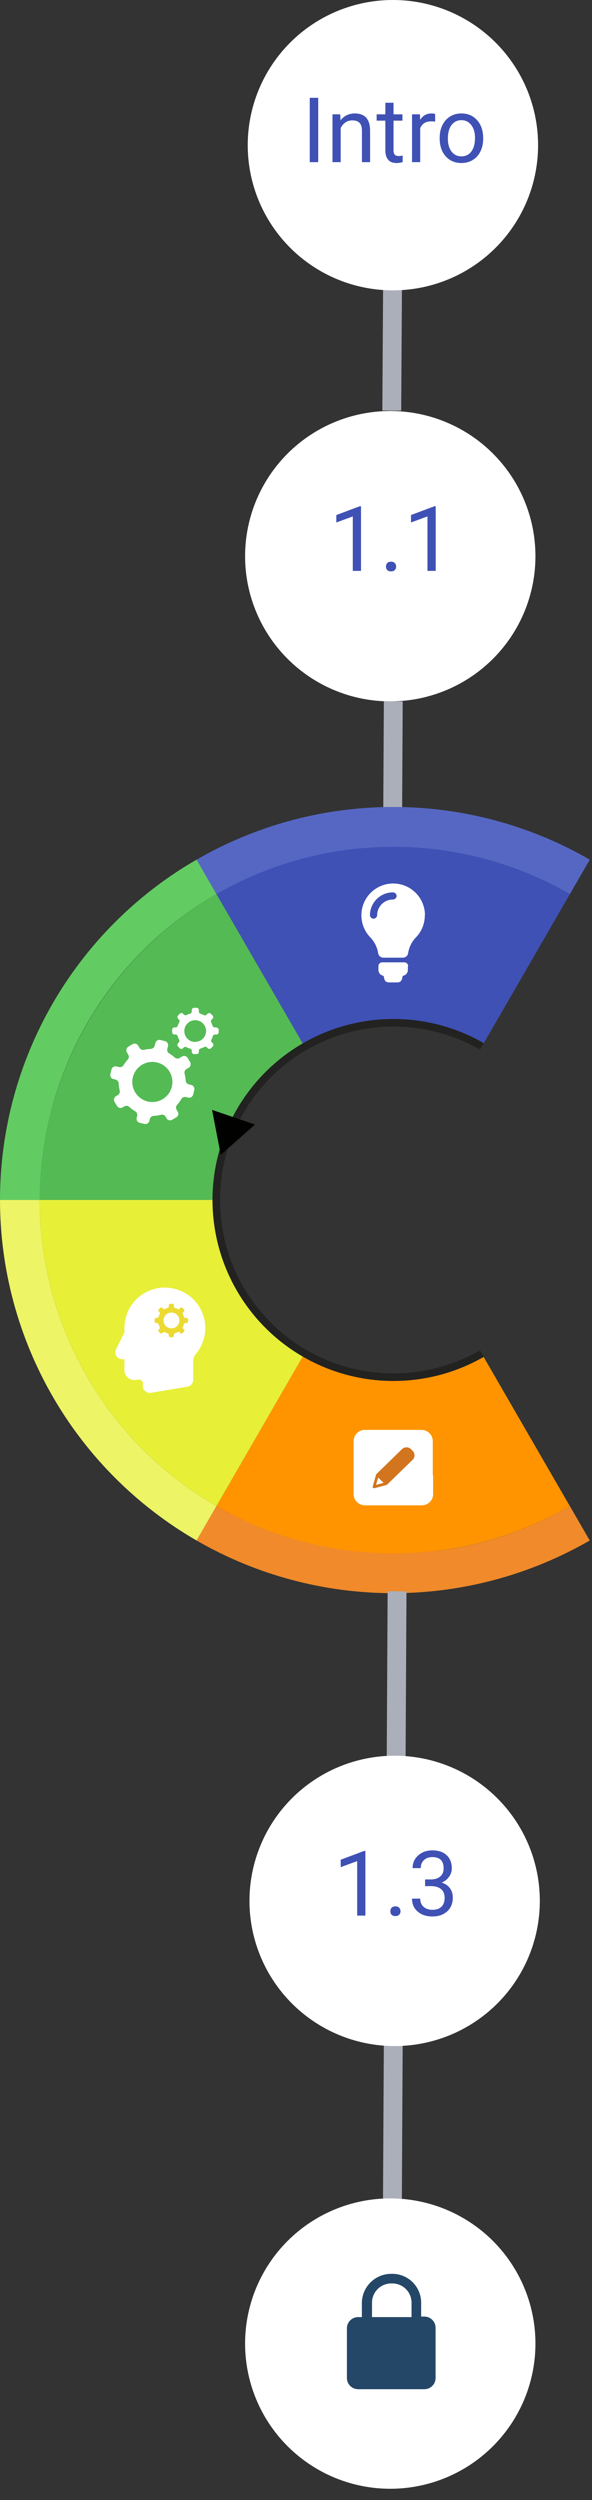 <svg width="157" height="663" viewBox="0 0 157 663" fill="none" xmlns="http://www.w3.org/2000/svg">
<rect x="0" y="0" width="157" height="663" fill="#333333" stroke="none"/>
<g id="Frame" clip-path="url(#clip0_2_60)">
<g id="oranje">
<path id="Path 296" d="M80.83 358.826L57.4 399.406C71.643 407.645 87.806 411.984 104.26 411.984C120.714 411.984 136.877 407.645 151.12 399.406L127.66 358.816C120.535 362.93 112.453 365.097 104.225 365.097C95.997 365.097 87.915 362.93 80.79 358.816" fill="#FF9400"/>
<g id="verbindingstukje 2">
<path id="Line 1" d="M104.3 186L104 242" stroke="#ABAFBA" stroke-width="5"/>
</g>
</g>
<g id="groen">
<path id="Path 297" d="M80.83 277.636L57.41 237.096C43.17 245.331 31.345 257.163 23.117 271.407C14.889 285.651 10.549 301.806 10.53 318.256H57.4C57.397 310.027 59.561 301.943 63.676 294.817C67.791 287.691 73.711 281.776 80.84 277.666" fill="#54BA54"/>
</g>
<g id="geel">
<path id="Path 298" d="M63.66 341.666C59.539 334.542 57.373 326.456 57.38 318.226H10.53C10.519 334.683 14.846 350.852 23.074 365.104C31.303 379.356 43.142 391.187 57.4 399.406L80.83 358.826C73.693 354.721 67.769 348.8 63.66 341.666" fill="#E7EF37"/>
</g>
<g id="blauw">
<path id="Path 299" d="M92.66 225.196C80.23 226.753 68.241 230.801 57.41 237.096V237.096L80.84 277.666C87.964 273.548 96.047 271.38 104.275 271.38C112.503 271.38 120.586 273.548 127.71 277.666L151.14 237.096C133.451 226.898 112.928 222.722 92.66 225.196" fill="#3F51B5"/>
</g>
<g id="oranje outline">
<path id="Path 300" d="M115.86 411.256C95.604 413.745 75.088 409.587 57.4 399.406L52.13 408.526C67.98 417.681 85.961 422.501 104.265 422.501C122.569 422.501 140.55 417.681 156.4 408.526L151.13 399.396C140.292 405.686 128.296 409.723 115.86 411.266" fill="#F08A2A"/>
</g>
<g id="groene outline">
<path id="Path 301" d="M13.74 293.966C16.914 282.077 22.406 270.933 29.9 261.173C37.395 251.414 46.744 243.231 57.41 237.096L52.14 227.966C36.285 237.11 23.118 250.27 13.965 266.12C4.812 281.971 -0.005 299.952 3.51692e-06 318.256H10.53C10.54 310.064 11.62 301.908 13.74 293.996" fill="#62CC62"/>
</g>
<g id="gele outline">
<path id="Path 302" d="M47.72 392.996C36.158 384.261 26.781 372.961 20.328 359.987C13.874 347.012 10.52 332.717 10.53 318.226H0C0.01 336.526 4.831 354.503 13.981 370.352C23.131 386.201 36.287 399.366 52.13 408.526L57.4 399.406C54.043 397.472 50.81 395.331 47.72 392.996" fill="#EDF465"/>
</g>
<g id="blauwe outline">
<path id="Path 303" d="M57.41 237.096C71.663 228.883 87.825 224.56 104.275 224.56C120.725 224.56 136.887 228.883 151.14 237.096L156.41 227.976C140.56 218.82 122.579 214 104.275 214C85.971 214 67.99 218.82 52.14 227.976L57.41 237.106" fill="#5667C3"/>
</g>
<g id="tandwielen">
<path id="Path 304" d="M48.27 280.186L47.64 280.566C47.439 280.687 47.204 280.741 46.97 280.719C46.736 280.698 46.516 280.602 46.34 280.446C45.889 280.035 45.397 279.673 44.87 279.366C44.668 279.244 44.51 279.061 44.42 278.843C44.33 278.625 44.313 278.384 44.37 278.156L44.55 277.436C44.62 277.152 44.575 276.852 44.425 276.601C44.276 276.351 44.033 276.169 43.75 276.096L42.53 275.796C42.248 275.726 41.949 275.771 41.7 275.921C41.451 276.071 41.271 276.314 41.2 276.596V276.596L41.02 277.326C40.962 277.552 40.834 277.753 40.654 277.902C40.475 278.051 40.253 278.14 40.02 278.156C39.412 278.177 38.809 278.264 38.22 278.416C37.993 278.471 37.754 278.452 37.538 278.362C37.322 278.272 37.141 278.116 37.02 277.916L36.64 277.286C36.566 277.161 36.468 277.053 36.352 276.967C36.235 276.881 36.103 276.819 35.963 276.784C35.822 276.75 35.676 276.744 35.533 276.766C35.39 276.789 35.253 276.84 35.13 276.916L34.06 277.556C33.931 277.629 33.818 277.728 33.728 277.845C33.638 277.963 33.572 278.098 33.535 278.241C33.498 278.385 33.489 278.534 33.511 278.681C33.532 278.828 33.583 278.969 33.66 279.096L34.01 279.686C34.133 279.889 34.186 280.126 34.163 280.362C34.139 280.598 34.04 280.821 33.88 280.996C33.453 281.45 33.078 281.95 32.76 282.486C32.637 282.686 32.453 282.841 32.236 282.93C32.018 283.018 31.778 283.034 31.55 282.976L30.91 282.816C30.77 282.78 30.623 282.772 30.48 282.793C30.336 282.814 30.198 282.863 30.074 282.937C29.949 283.011 29.84 283.11 29.754 283.226C29.668 283.343 29.605 283.475 29.57 283.616L29.27 284.836C29.203 285.118 29.249 285.415 29.399 285.664C29.548 285.912 29.789 286.093 30.07 286.166L30.65 286.306C30.877 286.361 31.081 286.488 31.23 286.669C31.38 286.849 31.467 287.072 31.48 287.306C31.5 287.947 31.59 288.584 31.75 289.206C31.805 289.435 31.785 289.677 31.693 289.894C31.601 290.112 31.443 290.295 31.24 290.416L30.76 290.706C30.636 290.78 30.527 290.878 30.441 290.994C30.355 291.11 30.292 291.242 30.257 291.382C30.222 291.522 30.214 291.668 30.235 291.811C30.256 291.954 30.306 292.092 30.38 292.216L31.03 293.296C31.103 293.42 31.2 293.528 31.316 293.614C31.431 293.7 31.562 293.762 31.702 293.797C31.842 293.831 31.987 293.837 32.129 293.815C32.271 293.792 32.408 293.742 32.53 293.666L32.98 293.396C33.184 293.275 33.422 293.223 33.658 293.248C33.894 293.273 34.116 293.374 34.29 293.536C34.773 293.985 35.302 294.38 35.87 294.716C36.074 294.836 36.233 295.018 36.325 295.236C36.417 295.454 36.436 295.696 36.38 295.926L36.25 296.426C36.18 296.708 36.225 297.007 36.375 297.256C36.525 297.505 36.768 297.685 37.05 297.756V297.756L38.27 298.056C38.41 298.092 38.557 298.099 38.7 298.079C38.844 298.058 38.982 298.009 39.106 297.935C39.231 297.86 39.34 297.762 39.426 297.645C39.512 297.529 39.575 297.396 39.61 297.256L39.73 296.756C39.787 296.529 39.914 296.327 40.094 296.177C40.274 296.028 40.497 295.94 40.73 295.926C41.389 295.897 42.043 295.796 42.68 295.626C42.911 295.565 43.156 295.581 43.378 295.672C43.6 295.762 43.786 295.921 43.91 296.126L44.17 296.576C44.321 296.825 44.565 297.004 44.848 297.073C45.132 297.143 45.431 297.097 45.68 296.946V296.946L46.76 296.306C46.884 296.232 46.993 296.134 47.079 296.017C47.165 295.901 47.227 295.769 47.261 295.628C47.296 295.488 47.302 295.342 47.279 295.199C47.257 295.056 47.206 294.919 47.13 294.796L46.84 294.306C46.722 294.104 46.669 293.87 46.691 293.636C46.712 293.403 46.807 293.183 46.96 293.006C47.396 292.532 47.775 292.008 48.09 291.446C48.211 291.24 48.395 291.079 48.615 290.987C48.835 290.895 49.079 290.877 49.31 290.936L49.89 291.076C50.03 291.112 50.175 291.119 50.318 291.098C50.461 291.077 50.599 291.028 50.722 290.954C50.846 290.879 50.954 290.781 51.039 290.665C51.125 290.548 51.186 290.416 51.22 290.276L51.52 289.056C51.556 288.916 51.563 288.77 51.543 288.627C51.522 288.484 51.473 288.347 51.398 288.223C51.324 288.1 51.225 287.992 51.109 287.907C50.993 287.821 50.86 287.76 50.72 287.726V287.726L50.08 287.566C49.852 287.509 49.648 287.382 49.497 287.202C49.346 287.023 49.256 286.8 49.24 286.566C49.209 285.944 49.111 285.327 48.95 284.726C48.89 284.496 48.907 284.252 48.997 284.033C49.087 283.813 49.246 283.628 49.45 283.506L50.04 283.156C50.289 283.004 50.468 282.761 50.539 282.479C50.61 282.196 50.568 281.897 50.42 281.646L49.77 280.566C49.696 280.442 49.598 280.333 49.482 280.247C49.366 280.16 49.234 280.098 49.094 280.063C48.954 280.027 48.808 280.02 48.665 280.041C48.522 280.062 48.384 280.111 48.26 280.186H48.27ZM43.13 291.496C42.227 292.035 41.185 292.295 40.135 292.242C39.085 292.189 38.074 291.827 37.23 291.2C36.386 290.573 35.746 289.71 35.392 288.72C35.038 287.729 34.986 286.657 35.241 285.637C35.496 284.617 36.048 283.695 36.827 282.989C37.605 282.282 38.576 281.822 39.616 281.667C40.656 281.512 41.719 281.668 42.67 282.116C43.621 282.565 44.418 283.285 44.96 284.186C45.321 284.786 45.56 285.451 45.663 286.143C45.767 286.836 45.732 287.541 45.562 288.221C45.392 288.9 45.09 289.539 44.673 290.101C44.255 290.663 43.731 291.137 43.13 291.496Z" fill="white"/>
<path id="Path 305" d="M57.35 272.466H56.95C56.823 272.465 56.699 272.424 56.596 272.349C56.494 272.273 56.418 272.167 56.38 272.046C56.283 271.731 56.156 271.426 56 271.136C55.937 271.024 55.913 270.895 55.931 270.769C55.949 270.642 56.008 270.525 56.1 270.436L56.38 270.146C56.49 270.034 56.551 269.883 56.551 269.726C56.551 269.569 56.49 269.418 56.38 269.306L55.9 268.826C55.788 268.716 55.637 268.654 55.48 268.654C55.323 268.654 55.172 268.716 55.06 268.826L54.77 269.106C54.681 269.197 54.564 269.257 54.437 269.275C54.31 269.293 54.181 269.269 54.07 269.206C53.779 269.05 53.475 268.923 53.16 268.826C53.039 268.788 52.932 268.712 52.857 268.609C52.782 268.507 52.74 268.383 52.74 268.256V267.856C52.74 267.697 52.677 267.544 52.564 267.431C52.452 267.319 52.299 267.256 52.14 267.256H51.46C51.301 267.256 51.148 267.319 51.036 267.431C50.923 267.544 50.86 267.697 50.86 267.856V267.856V268.226C50.861 268.356 50.82 268.483 50.742 268.588C50.664 268.692 50.555 268.769 50.43 268.806C50.104 268.895 49.789 269.019 49.49 269.176C49.378 269.237 49.249 269.26 49.123 269.242C48.997 269.224 48.88 269.166 48.79 269.076L48.54 268.816C48.428 268.706 48.277 268.644 48.12 268.644C47.963 268.644 47.812 268.706 47.7 268.816L47.22 269.296C47.163 269.351 47.117 269.417 47.086 269.49C47.055 269.563 47.039 269.641 47.039 269.721C47.039 269.8 47.055 269.879 47.086 269.952C47.117 270.025 47.163 270.091 47.22 270.146L47.44 270.366C47.533 270.458 47.593 270.579 47.611 270.709C47.63 270.839 47.604 270.971 47.54 271.086C47.373 271.388 47.236 271.707 47.13 272.036C47.095 272.159 47.02 272.267 46.916 272.343C46.813 272.419 46.688 272.458 46.56 272.456H46.26C46.101 272.456 45.948 272.519 45.836 272.631C45.723 272.744 45.66 272.897 45.66 273.056V273.056V273.736C45.659 273.815 45.673 273.894 45.703 273.967C45.733 274.04 45.777 274.107 45.833 274.163C45.889 274.219 45.955 274.263 46.029 274.293C46.102 274.322 46.181 274.337 46.26 274.336H46.54C46.669 274.337 46.793 274.379 46.896 274.457C46.998 274.534 47.074 274.642 47.11 274.766C47.205 275.113 47.339 275.449 47.51 275.766C47.568 275.878 47.59 276.006 47.572 276.132C47.554 276.257 47.497 276.374 47.41 276.466L47.21 276.666C47.099 276.78 47.038 276.932 47.038 277.091C47.038 277.249 47.099 277.402 47.21 277.516L47.69 277.996C47.804 278.106 47.956 278.168 48.115 278.168C48.274 278.168 48.426 278.106 48.54 277.996L48.74 277.796C48.829 277.704 48.946 277.645 49.073 277.627C49.2 277.609 49.329 277.633 49.44 277.696C49.757 277.866 50.093 278.001 50.44 278.096C50.562 278.133 50.669 278.208 50.745 278.311C50.821 278.414 50.861 278.538 50.86 278.666V278.946C50.86 279.105 50.923 279.257 51.036 279.37C51.148 279.483 51.301 279.546 51.46 279.546H52.14C52.299 279.546 52.452 279.483 52.564 279.37C52.677 279.257 52.74 279.105 52.74 278.946V278.946V278.646C52.738 278.517 52.778 278.391 52.854 278.286C52.93 278.182 53.037 278.104 53.16 278.066C53.51 277.974 53.846 277.836 54.16 277.656C54.274 277.597 54.404 277.575 54.531 277.593C54.658 277.611 54.777 277.668 54.87 277.756L55.1 277.986C55.214 278.096 55.366 278.158 55.525 278.158C55.684 278.158 55.836 278.096 55.95 277.986L56.43 277.506C56.54 277.394 56.602 277.243 56.602 277.086C56.602 276.929 56.54 276.778 56.43 276.666L56.17 276.406C56.08 276.316 56.022 276.199 56.004 276.072C55.986 275.946 56.009 275.818 56.07 275.706C56.224 275.409 56.348 275.097 56.44 274.776C56.477 274.651 56.553 274.541 56.658 274.464C56.763 274.386 56.89 274.345 57.02 274.346H57.39C57.549 274.346 57.702 274.283 57.814 274.17C57.927 274.057 57.99 273.905 57.99 273.746V273.746V273.096C57.985 272.938 57.92 272.788 57.809 272.677C57.697 272.566 57.547 272.501 57.39 272.496L57.35 272.466ZM51.85 276.326C51.277 276.342 50.712 276.187 50.227 275.881C49.743 275.575 49.36 275.131 49.128 274.607C48.896 274.083 48.825 273.502 48.924 272.937C49.023 272.373 49.288 271.85 49.684 271.436C50.081 271.023 50.592 270.736 51.152 270.614C51.712 270.491 52.296 270.538 52.829 270.748C53.363 270.958 53.821 271.322 54.147 271.793C54.473 272.265 54.652 272.823 54.66 273.396V273.396C54.66 274.162 54.355 274.897 53.813 275.439C53.272 275.981 52.536 276.286 51.77 276.286" fill="white"/>
</g>
<g id="mindset">
<path id="Path 306" d="M34.98 347.856L39.49 344.136L45.78 342.706L48.78 344.136L51.98 347.856L52.98 352.426L49.87 360.846V365.846L39.48 367.846L34.97 363.976L32.22 358.796L34.98 347.856Z" fill="white"/>
<path id="Path 308" d="M49.47 349.506H49.18C49.089 349.506 49 349.477 48.926 349.423C48.852 349.369 48.798 349.293 48.77 349.206C48.702 348.976 48.608 348.755 48.49 348.546C48.446 348.462 48.429 348.366 48.444 348.272C48.458 348.179 48.502 348.092 48.57 348.026L48.77 347.826C48.852 347.743 48.898 347.632 48.898 347.516C48.898 347.4 48.852 347.288 48.77 347.206V347.206L48.42 346.856C48.337 346.779 48.228 346.737 48.115 346.737C48.002 346.737 47.893 346.779 47.81 346.856L47.6 347.066C47.536 347.134 47.451 347.179 47.359 347.193C47.266 347.208 47.172 347.191 47.09 347.146C46.881 347.028 46.66 346.934 46.43 346.866C46.344 346.837 46.269 346.782 46.215 346.708C46.161 346.635 46.132 346.547 46.13 346.456V346.156C46.13 346.042 46.085 345.932 46.004 345.852C45.923 345.771 45.814 345.726 45.7 345.726H45.2C45.086 345.726 44.977 345.771 44.896 345.852C44.815 345.932 44.77 346.042 44.77 346.156V346.426C44.772 346.52 44.742 346.612 44.686 346.688C44.63 346.764 44.551 346.819 44.46 346.846C44.225 346.913 43.997 347.004 43.78 347.116C43.698 347.159 43.605 347.176 43.514 347.163C43.422 347.151 43.337 347.109 43.27 347.046L43.08 346.856C43.04 346.816 42.992 346.784 42.94 346.762C42.888 346.74 42.832 346.729 42.775 346.729C42.718 346.729 42.662 346.74 42.61 346.762C42.557 346.784 42.51 346.816 42.47 346.856L42.12 347.206C42.08 347.246 42.048 347.293 42.026 347.346C42.004 347.398 41.993 347.454 41.993 347.511C41.993 347.567 42.004 347.624 42.026 347.676C42.048 347.728 42.08 347.776 42.12 347.816L42.29 347.986C42.358 348.05 42.402 348.136 42.415 348.228C42.428 348.321 42.408 348.416 42.36 348.496C42.242 348.721 42.141 348.955 42.06 349.196C42.036 349.286 41.982 349.365 41.908 349.421C41.834 349.477 41.743 349.507 41.65 349.506H41.42C41.306 349.506 41.197 349.551 41.116 349.632C41.035 349.712 40.99 349.822 40.99 349.936V350.436C40.99 350.55 41.035 350.659 41.116 350.74C41.197 350.82 41.306 350.866 41.42 350.866H41.62C41.714 350.864 41.806 350.894 41.882 350.95C41.958 351.006 42.014 351.085 42.04 351.176C42.111 351.425 42.209 351.666 42.33 351.896C42.377 351.976 42.395 352.07 42.382 352.163C42.37 352.255 42.327 352.341 42.26 352.406L42.12 352.546C42.038 352.628 41.992 352.74 41.992 352.856C41.992 352.972 42.038 353.083 42.12 353.166V353.166L42.46 353.506C42.542 353.588 42.654 353.633 42.77 353.633C42.886 353.633 42.998 353.588 43.08 353.506V353.506L43.22 353.366C43.285 353.299 43.371 353.256 43.463 353.243C43.555 353.231 43.649 353.249 43.73 353.296C43.959 353.417 44.201 353.514 44.45 353.586C44.541 353.612 44.62 353.667 44.676 353.743C44.732 353.819 44.762 353.911 44.76 354.006V354.206C44.76 354.32 44.805 354.429 44.886 354.51C44.967 354.59 45.076 354.636 45.19 354.636H45.69C45.804 354.636 45.913 354.59 45.994 354.51C46.075 354.429 46.12 354.32 46.12 354.206V353.976C46.119 353.883 46.149 353.792 46.205 353.718C46.261 353.644 46.34 353.59 46.43 353.566C46.671 353.485 46.905 353.384 47.13 353.266C47.21 353.217 47.305 353.198 47.397 353.211C47.49 353.223 47.576 353.268 47.64 353.336L47.81 353.506C47.85 353.546 47.898 353.578 47.95 353.6C48.002 353.621 48.058 353.633 48.115 353.633C48.172 353.633 48.228 353.621 48.28 353.6C48.333 353.578 48.38 353.546 48.42 353.506L48.77 353.156C48.81 353.116 48.842 353.068 48.864 353.016C48.886 352.964 48.897 352.907 48.897 352.851C48.897 352.794 48.886 352.738 48.864 352.686C48.842 352.633 48.81 352.586 48.77 352.546V352.546L48.58 352.356C48.516 352.289 48.475 352.204 48.463 352.112C48.45 352.02 48.467 351.927 48.51 351.846C48.622 351.629 48.713 351.401 48.78 351.166C48.806 351.075 48.862 350.996 48.938 350.94C49.014 350.884 49.106 350.854 49.2 350.856H49.47C49.584 350.856 49.693 350.81 49.774 350.73C49.855 350.649 49.9 350.54 49.9 350.426V349.926C49.898 349.812 49.851 349.705 49.771 349.624C49.691 349.544 49.583 349.498 49.47 349.496V349.506ZM45.47 352.276C45.055 352.276 44.649 352.153 44.303 351.922C43.958 351.691 43.689 351.363 43.53 350.979C43.371 350.596 43.329 350.173 43.41 349.766C43.491 349.359 43.691 348.984 43.985 348.691C44.279 348.397 44.653 348.197 45.06 348.116C45.468 348.035 45.89 348.077 46.274 348.236C46.657 348.395 46.985 348.664 47.216 349.009C47.447 349.354 47.57 349.76 47.57 350.176C47.57 350.733 47.349 351.267 46.955 351.661C46.561 352.054 46.027 352.276 45.47 352.276Z" fill="#ECDA32"/>
<g id="Laag 15">
<path id="Path 307" d="M43.71 342.446C41.135 342.451 38.666 343.477 36.846 345.299C35.026 347.121 34.003 349.59 34 352.166V353.586L31.66 358.276C31.566 358.47 31.552 358.693 31.622 358.897C31.691 359.101 31.837 359.269 32.03 359.366C32.143 359.418 32.266 359.445 32.39 359.446H34V363.346C34 363.775 34.171 364.187 34.474 364.491C34.778 364.795 35.19 364.966 35.62 364.966C35.71 364.976 35.8 364.976 35.89 364.966L38.89 364.466V367.566C38.89 367.781 38.975 367.987 39.127 368.138C39.279 368.29 39.485 368.376 39.7 368.376H39.84L49.55 366.756C49.739 366.725 49.91 366.627 50.033 366.48C50.156 366.333 50.222 366.147 50.22 365.956V360.956C50.245 360.003 50.599 359.088 51.22 358.366C52.396 356.945 53.142 355.218 53.373 353.389C53.603 351.559 53.308 349.701 52.521 348.033C51.734 346.365 50.489 344.956 48.93 343.97C47.371 342.984 45.564 342.462 43.72 342.466L43.71 342.446Z" stroke="white" stroke-width="2"/>
</g>
</g>
<g id="lampje">
<path id="Path 309" d="M108.17 256.216V257.216C108.17 257.596 108.033 257.963 107.786 258.251C107.538 258.539 107.195 258.728 106.82 258.786L106.58 259.696C106.514 259.934 106.372 260.145 106.175 260.295C105.978 260.445 105.738 260.526 105.49 260.526H103.04C102.793 260.526 102.552 260.445 102.355 260.295C102.158 260.145 102.016 259.934 101.95 259.696L101.71 258.786C101.333 258.728 100.989 258.537 100.741 258.247C100.493 257.957 100.358 257.587 100.36 257.206V256.206C100.36 255.941 100.465 255.686 100.653 255.499C100.84 255.311 101.095 255.206 101.36 255.206H107.24C107.505 255.206 107.76 255.311 107.947 255.499C108.135 255.686 108.24 255.941 108.24 256.206L108.17 256.216ZM112.66 242.746C112.667 244.929 111.82 247.029 110.3 248.596C109.191 249.747 108.468 251.215 108.23 252.796C108.176 253.122 108.007 253.419 107.754 253.634C107.502 253.848 107.181 253.965 106.85 253.966H101.66C101.329 253.967 101.009 253.85 100.758 253.635C100.506 253.42 100.34 253.123 100.29 252.796C100.04 251.209 99.311 249.736 98.2 248.576C97.242 247.582 96.543 246.368 96.164 245.041C95.785 243.714 95.738 242.314 96.026 240.965C96.314 239.615 96.93 238.357 97.818 237.3C98.706 236.244 99.84 235.422 101.121 234.906C102.401 234.391 103.788 234.197 105.16 234.343C106.533 234.489 107.849 234.969 108.992 235.742C110.135 236.516 111.071 237.557 111.718 238.777C112.364 239.996 112.702 241.356 112.7 242.736L112.66 242.746ZM105.19 237.646C105.19 237.381 105.085 237.126 104.897 236.939C104.71 236.751 104.455 236.646 104.19 236.646C102.579 236.651 101.036 237.293 99.897 238.432C98.757 239.571 98.115 241.115 98.11 242.726C98.132 242.975 98.248 243.207 98.433 243.375C98.618 243.544 98.86 243.637 99.11 243.636C99.344 243.615 99.564 243.513 99.731 243.347C99.897 243.18 100 242.96 100.02 242.726C100.02 241.617 100.46 240.554 101.244 239.77C102.028 238.986 103.091 238.546 104.2 238.546C104.455 238.546 104.701 238.449 104.887 238.274C105.073 238.1 105.185 237.86 105.2 237.606L105.19 237.646Z" fill="white"/>
</g>
<g id="potlood icoon">
<path id="Path 310" d="M96.77 379.196H111.77C112.566 379.196 113.329 379.512 113.891 380.074C114.454 380.637 114.77 381.4 114.77 382.196V396.196C114.77 396.991 114.454 397.754 113.891 398.317C113.329 398.88 112.566 399.196 111.77 399.196H96.77C95.974 399.196 95.211 398.88 94.649 398.317C94.086 397.754 93.77 396.991 93.77 396.196V382.196C93.77 381.4 94.086 380.637 94.649 380.074C95.211 379.512 95.974 379.196 96.77 379.196Z" fill="white"/>
<path id="Path 313" d="M109.01 384.306C108.687 383.992 108.255 383.817 107.805 383.817C107.355 383.817 106.923 383.992 106.6 384.306L99.83 390.906C99.784 390.95 99.75 391.005 99.73 391.066L98.84 394.206C98.824 394.269 98.825 394.336 98.843 394.399C98.86 394.462 98.894 394.519 98.94 394.566C98.989 394.611 99.049 394.643 99.113 394.66C99.177 394.678 99.245 394.68 99.31 394.666L102.52 393.796C102.583 393.775 102.641 393.74 102.69 393.696L109.46 387.096C109.765 386.789 109.936 386.373 109.936 385.941C109.936 385.508 109.765 385.093 109.46 384.786L109.01 384.306ZM100.66 391.146L106.2 385.746L107.98 387.486L102.44 392.886L100.66 391.146ZM100.3 391.846L101.73 393.236L99.73 393.766L100.3 391.846ZM108.92 386.576L108.52 386.966L106.74 385.226L107.14 384.836C107.324 384.67 107.562 384.578 107.81 384.578C108.058 384.578 108.296 384.67 108.48 384.836L108.92 385.266C109.005 385.35 109.072 385.451 109.118 385.561C109.164 385.672 109.188 385.791 109.188 385.911C109.188 386.031 109.164 386.149 109.118 386.26C109.072 386.371 109.005 386.471 108.92 386.556V386.576Z" fill="#D3751F"/>
<path id="Path 314" d="M106.03 385.346L108.16 384.266L109.59 386.046L108.16 387.256L107.91 387.716L106.03 389.846L101.55 393.706L102.22 393.196L100.08 391.656L106.03 385.346Z" fill="#D3751F"/>
<g id="Laag 11">
<path id="Path 312" d="M114.07 390.936C113.929 390.936 113.795 390.992 113.695 391.091C113.596 391.19 113.54 391.325 113.54 391.466V391.466V396.236C113.537 396.662 113.367 397.07 113.066 397.371C112.764 397.673 112.356 397.843 111.93 397.846H96.86C96.649 397.846 96.439 397.804 96.244 397.723C96.049 397.642 95.871 397.524 95.722 397.374C95.572 397.225 95.454 397.047 95.373 396.852C95.292 396.657 95.25 396.447 95.25 396.236V382.236C95.25 382.024 95.292 381.815 95.373 381.62C95.454 381.424 95.572 381.247 95.722 381.097C95.871 380.948 96.049 380.829 96.244 380.748C96.439 380.667 96.649 380.626 96.86 380.626H101.66C101.789 380.608 101.908 380.544 101.994 380.446C102.079 380.347 102.127 380.221 102.127 380.091C102.127 379.96 102.079 379.834 101.994 379.736C101.908 379.637 101.789 379.573 101.66 379.556H96.86C96.506 379.554 96.156 379.623 95.829 379.758C95.502 379.893 95.205 380.091 94.955 380.341C94.705 380.591 94.507 380.888 94.372 381.215C94.237 381.542 94.169 381.892 94.17 382.246V396.246C94.175 396.957 94.461 397.637 94.964 398.138C95.468 398.64 96.149 398.923 96.86 398.926H111.93C112.641 398.926 113.322 398.643 113.825 398.141C114.328 397.638 114.61 396.956 114.61 396.246V391.476C114.611 391.405 114.599 391.335 114.573 391.27C114.547 391.204 114.508 391.145 114.458 391.094C114.409 391.044 114.35 391.004 114.285 390.977C114.22 390.95 114.15 390.936 114.08 390.936V390.936H114.07Z" stroke="white" stroke-width="0.5"/>
</g>
<g id="Laag 12">
<path id="Path 311" d="M114.07 390.936C113.929 390.936 113.795 390.992 113.695 391.091C113.596 391.19 113.54 391.325 113.54 391.466V391.466V396.236C113.537 396.662 113.367 397.07 113.066 397.371C112.764 397.673 112.356 397.843 111.93 397.846H96.86C96.649 397.846 96.439 397.804 96.244 397.723C96.049 397.642 95.871 397.524 95.722 397.374C95.572 397.225 95.454 397.047 95.373 396.852C95.292 396.657 95.25 396.447 95.25 396.236V382.236C95.25 382.024 95.292 381.815 95.373 381.62C95.454 381.424 95.572 381.247 95.722 381.097C95.871 380.948 96.049 380.829 96.244 380.748C96.439 380.667 96.649 380.626 96.86 380.626H101.66C101.789 380.608 101.908 380.544 101.994 380.446C102.079 380.347 102.127 380.221 102.127 380.091C102.127 379.96 102.079 379.834 101.994 379.736C101.908 379.637 101.789 379.573 101.66 379.556H96.86C96.506 379.554 96.156 379.623 95.829 379.758C95.502 379.893 95.205 380.091 94.955 380.341C94.705 380.591 94.507 380.888 94.372 381.215C94.237 381.542 94.169 381.892 94.17 382.246V396.246C94.175 396.957 94.461 397.637 94.964 398.138C95.468 398.64 96.149 398.923 96.86 398.926H111.93C112.641 398.926 113.322 398.643 113.825 398.141C114.328 397.638 114.61 396.956 114.61 396.246V391.476C114.611 391.405 114.599 391.335 114.573 391.27C114.547 391.204 114.508 391.145 114.458 391.094C114.409 391.044 114.35 391.004 114.285 390.977C114.22 390.95 114.15 390.936 114.08 390.936V390.936H114.07Z" fill="white"/>
</g>
</g>
<g id="pijl">
<path id="Path 315" d="M127.79 358.966C120.644 363.076 112.543 365.235 104.299 365.226C96.055 365.216 87.958 363.038 80.822 358.91C73.686 354.783 67.761 348.851 63.642 341.71C59.522 334.569 57.354 326.47 57.354 318.226C57.354 309.982 59.522 301.883 63.642 294.742C67.761 287.601 73.686 281.669 80.822 277.541C87.958 273.413 96.055 271.235 104.299 271.226C112.543 271.216 120.644 273.375 127.79 277.486" stroke="#222221" stroke-width="2" stroke-miterlimit="10"/>
<path id="Path 317" d="M59.19 304.356L65.7 298.616L57.54 295.826L59.19 304.356ZM58.54 306.256L56.24 294.336L67.64 298.226L58.54 306.256Z" fill="#010200"/>
<g id="Laag 8">
<path id="Path 316" d="M56.9 295.096L66.68 298.436L58.87 305.326L56.9 295.096Z" fill="#010200"/>
</g>
</g>
<g id="verbindingstukje 1">
<path id="Line 1_2" d="M104.2 59.12L103.9 108.89" stroke="#ABAFBA" stroke-width="5"/>
</g>
<g id="verbindingstukje 3">
<path id="Line 1_3" d="M105.3 422L105 478" stroke="#ABAFBA" stroke-width="5"/>
</g>
<g id="verbindingstukje 4">
<path id="Line 1_4" d="M104.3 541L104 597" stroke="#ABAFBA" stroke-width="5"/>
</g>
<g id="cirkel 1">
<path id="Path 318" d="M104.2 0C111.815 0 119.258 2.258 125.589 6.488C131.921 10.719 136.855 16.732 139.769 23.767C142.683 30.802 143.446 38.543 141.96 46.011C140.475 53.479 136.808 60.339 131.424 65.724C126.039 71.108 119.179 74.775 111.711 76.26C104.243 77.746 96.502 76.983 89.467 74.069C82.432 71.155 76.419 66.221 72.188 59.889C67.958 53.558 65.7 46.115 65.7 38.5C65.7 28.289 69.756 18.497 76.976 11.276C84.197 4.056 93.989 0 104.2 0" fill="white"/>
<path id="Intro" d="M84.394 43H82.144V25.938H84.394V43ZM90.231 30.32L90.301 31.914C91.269 30.695 92.535 30.086 94.098 30.086C96.777 30.086 98.129 31.598 98.152 34.621V43H95.984V34.609C95.977 33.695 95.766 33.02 95.352 32.582C94.945 32.145 94.309 31.926 93.441 31.926C92.738 31.926 92.121 32.113 91.59 32.488C91.059 32.863 90.644 33.355 90.348 33.965V43H88.18V30.32H90.231ZM104.363 27.25V30.32H106.73V31.996H104.363V39.859C104.363 40.367 104.469 40.75 104.68 41.008C104.891 41.258 105.25 41.383 105.758 41.383C106.008 41.383 106.352 41.336 106.789 41.242V43C106.219 43.156 105.664 43.234 105.125 43.234C104.156 43.234 103.426 42.941 102.934 42.355C102.441 41.77 102.195 40.938 102.195 39.859V31.996H99.887V30.32H102.195V27.25H104.363ZM115.402 32.266C115.074 32.211 114.719 32.184 114.336 32.184C112.914 32.184 111.949 32.789 111.441 34V43H109.273V30.32H111.383L111.418 31.785C112.129 30.652 113.137 30.086 114.441 30.086C114.863 30.086 115.184 30.141 115.402 30.25V32.266ZM116.598 36.543C116.598 35.301 116.84 34.184 117.324 33.191C117.816 32.199 118.496 31.434 119.363 30.895C120.238 30.355 121.234 30.086 122.352 30.086C124.078 30.086 125.473 30.684 126.535 31.879C127.605 33.074 128.141 34.664 128.141 36.648V36.801C128.141 38.035 127.902 39.145 127.426 40.129C126.957 41.105 126.281 41.867 125.398 42.414C124.523 42.961 123.516 43.234 122.375 43.234C120.656 43.234 119.262 42.637 118.191 41.441C117.129 40.246 116.598 38.664 116.598 36.695V36.543ZM118.777 36.801C118.777 38.207 119.102 39.336 119.75 40.188C120.406 41.039 121.281 41.465 122.375 41.465C123.477 41.465 124.352 41.035 125 40.176C125.648 39.309 125.973 38.098 125.973 36.543C125.973 35.152 125.641 34.027 124.977 33.168C124.32 32.301 123.445 31.867 122.352 31.867C121.281 31.867 120.418 32.293 119.762 33.145C119.105 33.996 118.777 35.215 118.777 36.801Z" fill="#3F51B5"/>
</g>
<g id="cirkel 3">
<path id="Path 320" d="M103.5 109C111.115 109 118.558 111.258 124.889 115.488C131.221 119.719 136.155 125.732 139.069 132.767C141.983 139.802 142.746 147.543 141.26 155.011C139.775 162.479 136.108 169.339 130.724 174.724C125.339 180.108 118.479 183.775 111.011 185.26C103.543 186.746 95.802 185.983 88.767 183.069C81.732 180.155 75.719 175.221 71.488 168.889C67.258 162.558 65 155.115 65 147.5C65 137.289 69.056 127.497 76.276 120.276C83.496 113.056 93.289 109 103.5 109Z" fill="white"/>
<path id="1.1" d="M95.742 151.4H93.563V136.951L89.192 138.556V136.587L95.403 134.255H95.742V151.4ZM102.363 150.263C102.363 149.888 102.473 149.576 102.692 149.326C102.918 149.076 103.254 148.951 103.699 148.951C104.145 148.951 104.481 149.076 104.707 149.326C104.942 149.576 105.059 149.888 105.059 150.263C105.059 150.623 104.942 150.923 104.707 151.166C104.481 151.408 104.145 151.529 103.699 151.529C103.254 151.529 102.918 151.408 102.692 151.166C102.473 150.923 102.363 150.623 102.363 150.263ZM115.547 151.4H113.367V136.951L108.996 138.556V136.587L115.207 134.255H115.547V151.4Z" fill="#3F51B5"/>
</g>
<g id="cirkel 4">
<path id="Path 321" d="M104.66 465.6C112.275 465.6 119.718 467.858 126.049 472.088C132.381 476.319 137.315 482.332 140.229 489.367C143.143 496.402 143.906 504.143 142.42 511.611C140.935 519.079 137.268 525.939 131.884 531.324C126.499 536.708 119.639 540.375 112.171 541.86C104.703 543.346 96.962 542.583 89.927 539.669C82.892 536.755 76.879 531.821 72.648 525.489C68.418 519.158 66.16 511.715 66.16 504.1C66.16 493.889 70.216 484.097 77.436 476.876C84.656 469.656 94.449 465.6 104.66 465.6Z" fill="white"/>
<path id="1.3" d="M96.902 508H94.723V493.551L90.352 495.156V493.188L96.562 490.855H96.902V508ZM103.523 506.863C103.523 506.488 103.633 506.176 103.852 505.926C104.078 505.676 104.414 505.551 104.859 505.551C105.305 505.551 105.641 505.676 105.867 505.926C106.102 506.176 106.219 506.488 106.219 506.863C106.219 507.223 106.102 507.523 105.867 507.766C105.641 508.008 105.305 508.129 104.859 508.129C104.414 508.129 104.078 508.008 103.852 507.766C103.633 507.523 103.523 507.223 103.523 506.863ZM112.734 498.414H114.363C115.387 498.398 116.191 498.129 116.777 497.605C117.363 497.082 117.656 496.375 117.656 495.484C117.656 493.484 116.66 492.484 114.668 492.484C113.73 492.484 112.98 492.754 112.418 493.293C111.863 493.824 111.586 494.531 111.586 495.414H109.418C109.418 494.062 109.91 492.941 110.895 492.051C111.887 491.152 113.145 490.703 114.668 490.703C116.277 490.703 117.539 491.129 118.453 491.98C119.367 492.832 119.824 494.016 119.824 495.531C119.824 496.273 119.582 496.992 119.098 497.688C118.621 498.383 117.969 498.902 117.141 499.246C118.078 499.543 118.801 500.035 119.309 500.723C119.824 501.41 120.082 502.25 120.082 503.242C120.082 504.773 119.582 505.988 118.582 506.887C117.582 507.785 116.281 508.234 114.68 508.234C113.078 508.234 111.773 507.801 110.766 506.934C109.766 506.066 109.266 504.922 109.266 503.5H111.445C111.445 504.398 111.738 505.117 112.324 505.656C112.91 506.195 113.695 506.465 114.68 506.465C115.727 506.465 116.527 506.191 117.082 505.645C117.637 505.098 117.914 504.312 117.914 503.289C117.914 502.297 117.609 501.535 117 501.004C116.391 500.473 115.512 500.199 114.363 500.184H112.734V498.414Z" fill="#3F51B5"/>
</g>
<g id="cirkel 6">
<path id="Path 321_2" d="M103.5 583C111.115 583 118.558 585.258 124.889 589.488C131.221 593.719 136.155 599.732 139.069 606.767C141.983 613.802 142.746 621.543 141.26 629.011C139.775 636.479 136.108 643.339 130.724 648.724C125.339 654.108 118.479 657.775 111.011 659.26C103.543 660.746 95.802 659.983 88.767 657.069C81.732 654.155 75.719 649.221 71.488 642.889C67.258 636.558 65 629.115 65 621.5C65 611.289 69.056 601.497 76.276 594.276C83.496 587.056 93.289 583 103.5 583Z" fill="white"/>
</g>
<path id="lock (1)" d="M112.542 614.335H111.692V610.51C111.673 609.505 111.457 608.514 111.055 607.593C110.654 606.672 110.075 605.839 109.351 605.141C108.628 604.444 107.774 603.896 106.839 603.529C105.903 603.162 104.905 602.983 103.9 603.001C102.877 602.983 101.86 603.166 100.907 603.54C99.955 603.914 99.085 604.473 98.349 605.183C97.612 605.893 97.022 606.742 96.614 607.68C96.205 608.618 95.985 609.628 95.967 610.651V614.476H94.975C94.186 614.476 93.429 614.79 92.871 615.348C92.313 615.906 92 616.662 92 617.451V630.626C92 631.415 92.313 632.172 92.871 632.73C93.429 633.288 94.186 633.601 94.975 633.601H112.542C112.932 633.601 113.319 633.524 113.68 633.375C114.041 633.225 114.369 633.006 114.645 632.73C114.922 632.454 115.141 632.126 115.29 631.765C115.44 631.404 115.517 631.017 115.517 630.626V617.31C115.517 616.521 115.203 615.764 114.645 615.206C114.087 614.648 113.331 614.335 112.542 614.335ZM98.658 610.651C98.658 609.97 98.794 609.295 99.06 608.666C99.325 608.038 99.713 607.47 100.202 606.994C100.691 606.519 101.27 606.146 101.905 605.898C102.54 605.65 103.218 605.532 103.9 605.551C104.582 605.532 105.26 605.65 105.895 605.898C106.53 606.146 107.109 606.519 107.598 606.994C108.087 607.47 108.475 608.038 108.74 608.666C109.005 609.295 109.142 609.97 109.142 610.651V614.476H98.658V610.651Z" fill="#244768"/>
</g>
<defs>
<clipPath id="clip0_2_60">
<rect width="156.41" height="662.6" fill="white"/>
</clipPath>
</defs>
</svg>
